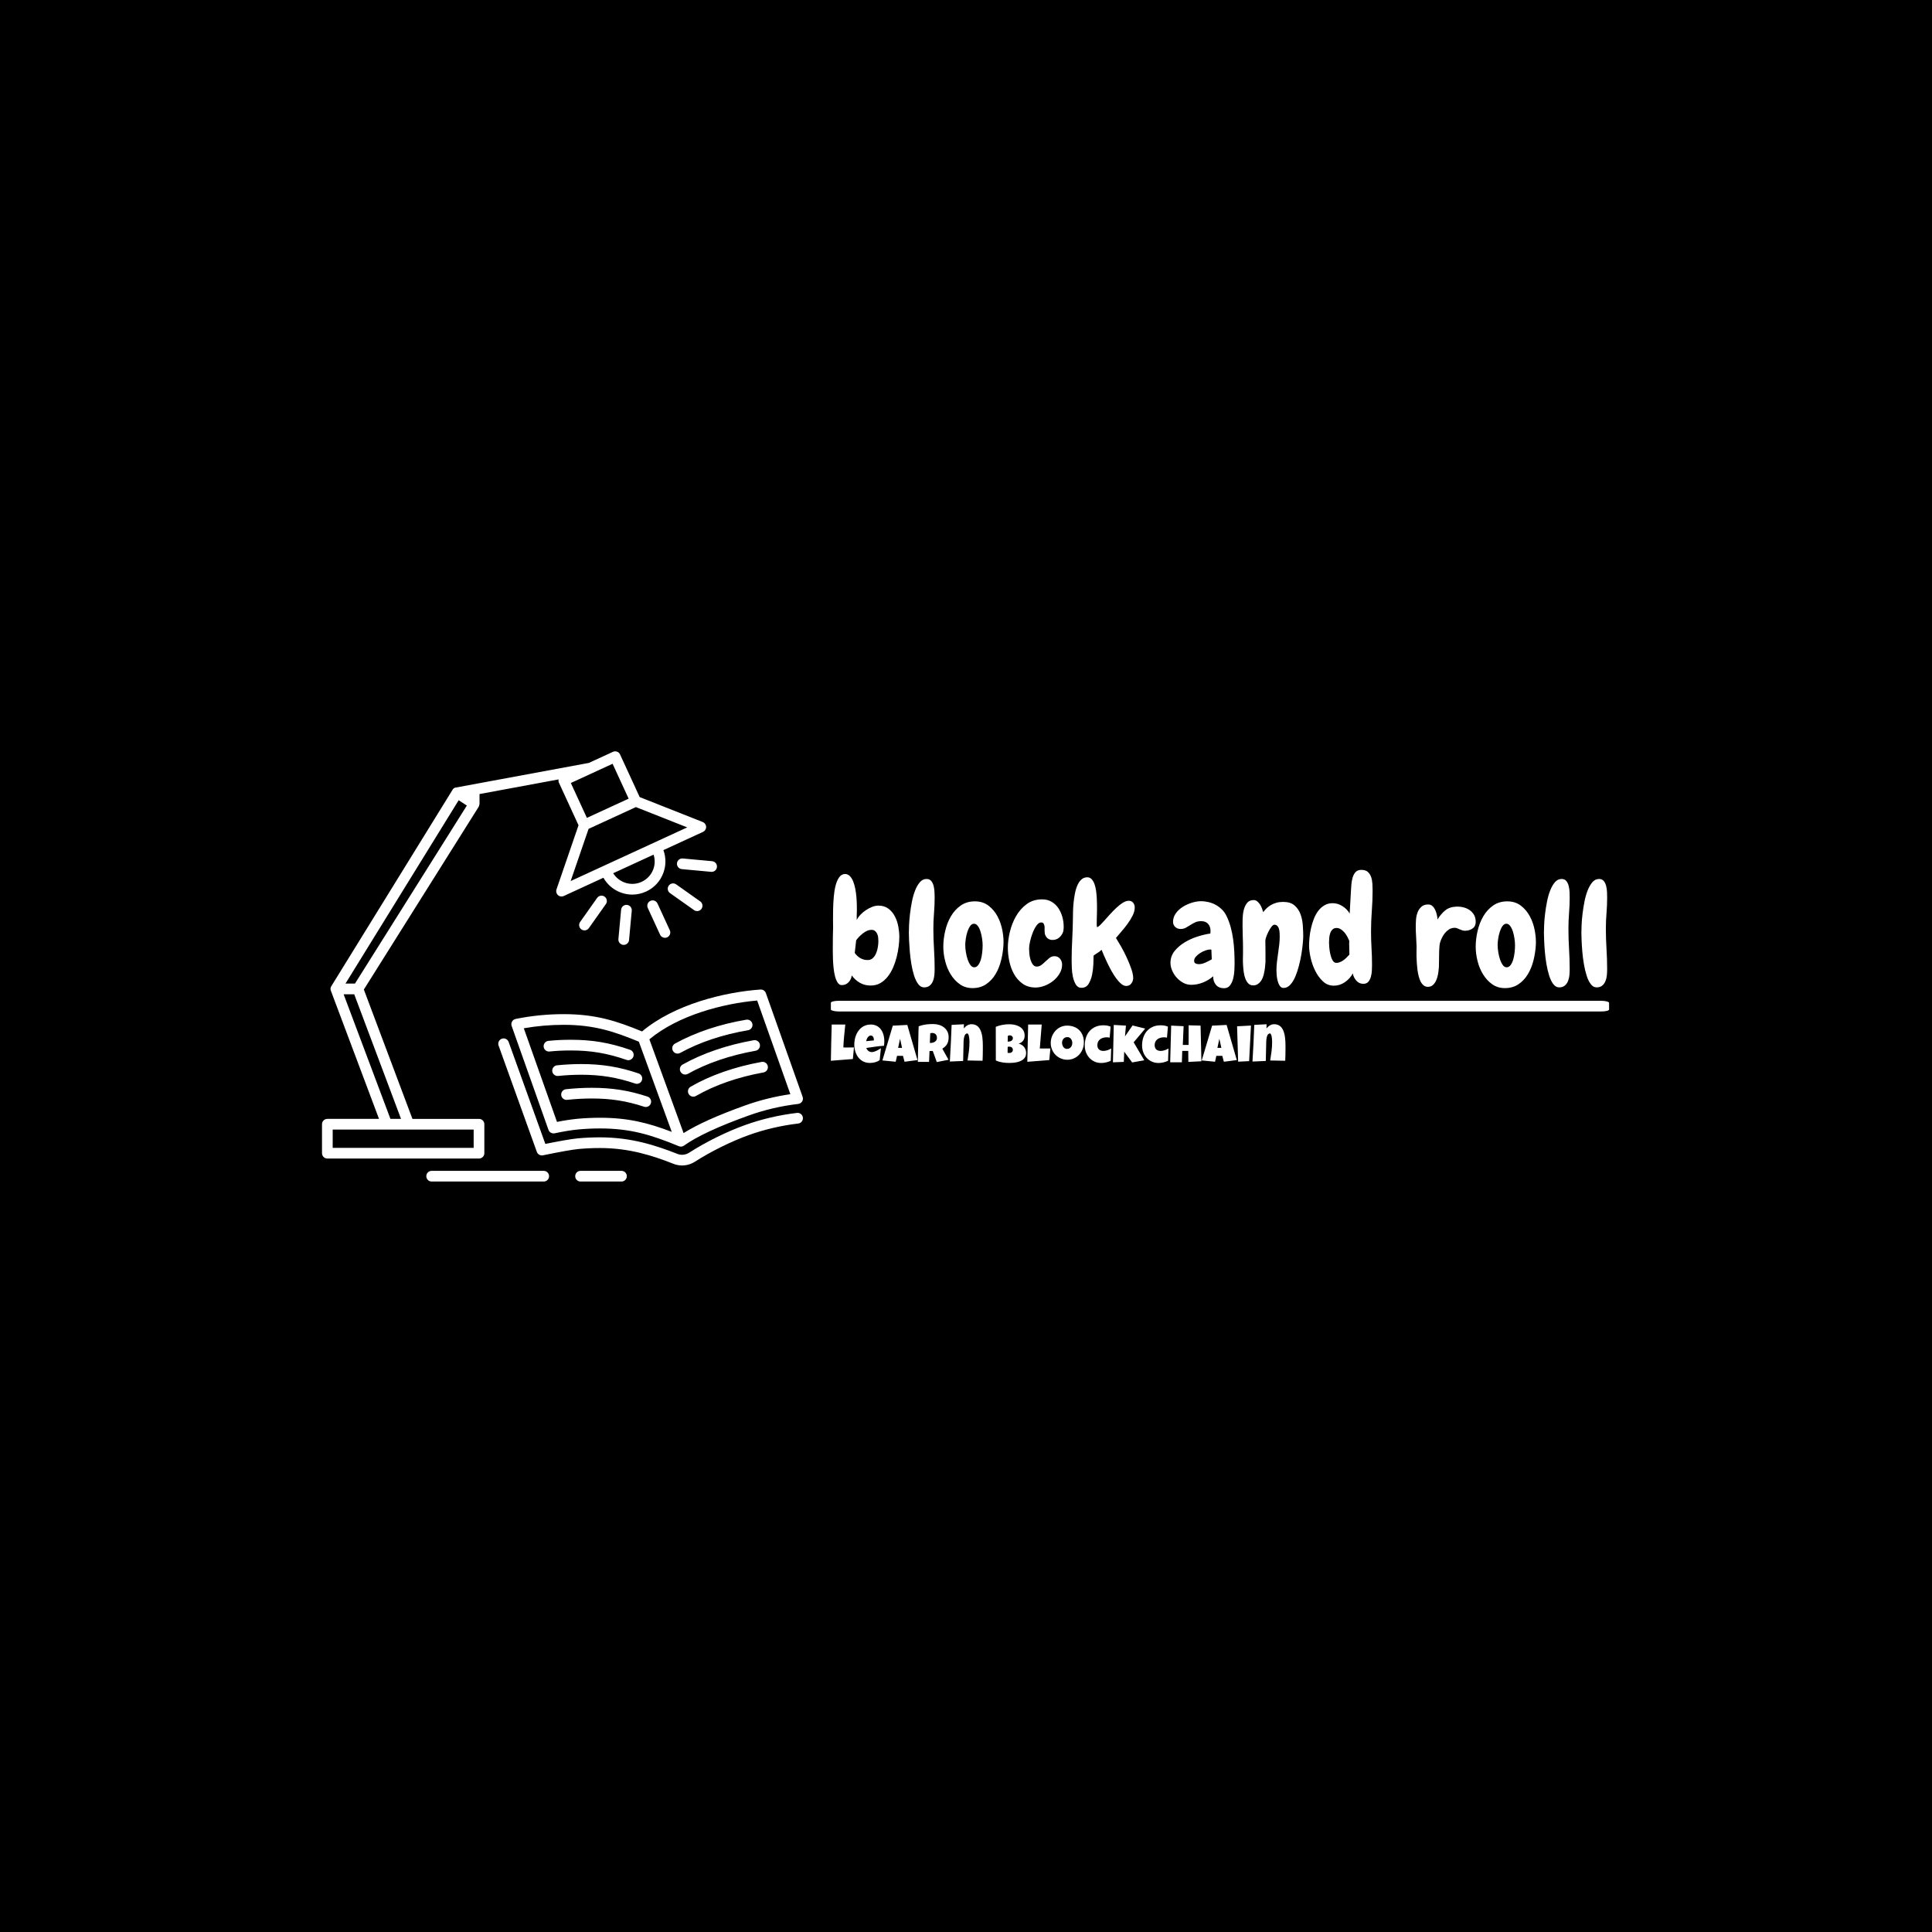 <svg xmlns="http://www.w3.org/2000/svg" version="1.1" xmlns:xlink="http://www.w3.org/1999/xlink" xmlns:svgjs="http://svgjs.dev/svgjs" width="1500" height="1500" viewBox="0 0 1500 1500"><rect width="1500" height="1500" fill="#000000"></rect><g transform="matrix(0.667,0,0,0.667,249.394,583.587)"><svg viewBox="0 0 396 132" data-background-color="#051726" preserveAspectRatio="xMidYMid meet" height="500" width="1500" xmlns="http://www.w3.org/2000/svg" xmlns:xlink="http://www.w3.org/1999/xlink"><g id="tight-bounds" transform="matrix(1,0,0,1,0.24,-0.101)"><svg viewBox="0 0 395.52 132.201" height="132.201" width="395.52"><g><svg viewBox="0 0 657.422 219.741" height="132.201" width="395.52"><g transform="matrix(1,0,0,1,259.925,60.55)"><svg viewBox="0 0 397.498 98.642" height="98.642" width="397.498"><g id="textblocktransform"><svg viewBox="0 0 397.498 98.642" height="98.642" width="397.498" id="textblock"><g><rect width="397.498" height="5.452" x="0" y="66.874" fill="#ffffff" opacity="1" stroke-width="0" stroke="transparent" fill-opacity="1" class="rect-qz-0" data-fill-palette-color="primary" rx="1%" id="qz-0" data-palette-color="#ffffff"></rect></g><g transform="matrix(1,0,0,1,0.989,0)"><svg viewBox="0 0 395.52 60.452" height="60.452" width="395.52"><g transform="matrix(1,0,0,1,0,0)"><svg width="395.52" viewBox="1.76 -39.11 265.44 40.57" height="60.452" data-palette-color="#ffffff"><path d="M24.56-16.11L24.56-16.11Q24.56-14.7 24.34-12.92 24.12-11.13 23.66-9.28 23.19-7.42 22.44-5.66 21.68-3.91 20.58-2.51 19.48-1.12 18.04-0.29 16.6 0.54 14.7 0.54L14.7 0.54Q12.7 0.54 11.06-0.39 9.42-1.32 8.25-2.93L8.25-2.93Q8.11-1.61 7.18-0.61 6.25 0.39 4.83 0.39L4.83 0.39Q4 0.39 3.44-0.44 2.88-1.27 2.54-2.56 2.2-3.86 2.03-5.42 1.86-6.98 1.81-8.45 1.76-9.91 1.76-11.08 1.76-12.26 1.76-12.74L1.76-12.74Q1.76-14.4 1.78-16.06 1.81-17.72 1.86-19.43L1.86-19.43Q1.86-20.26 1.83-21.92 1.81-23.58 1.86-25.61 1.9-27.64 2.08-29.76 2.25-31.88 2.69-33.64 3.13-35.4 3.91-36.52 4.69-37.65 5.91-37.7L5.91-37.7Q6.88-37.7 7.57-37.01 8.25-36.33 8.72-35.21 9.18-34.08 9.45-32.69 9.72-31.3 9.84-29.91 9.96-28.52 9.99-27.27 10.01-26.03 10.01-25.24L10.01-25.24Q10.01-25.1 9.99-24.58 9.96-24.07 9.96-23.49 9.96-22.9 9.96-22.44 9.96-21.97 9.96-21.92L9.96-21.92Q10.4-22.85 11.23-23.73 12.06-24.61 13.09-25.29 14.11-25.98 15.23-26.42 16.36-26.86 17.38-26.86L17.38-26.86Q19.43-26.86 20.83-25.81 22.22-24.76 23.05-23.14 23.88-21.53 24.22-19.65 24.56-17.77 24.56-16.11ZM17.38-14.65L17.38-14.65Q17.38-15.23 17.31-15.92 17.24-16.6 16.97-17.19 16.7-17.77 16.24-18.16 15.77-18.55 15.04-18.55L15.04-18.55Q14.26-18.55 13.5-18.21 12.74-17.87 12.06-17.33 11.38-16.8 10.79-16.19 10.21-15.58 9.77-14.99L9.77-14.99 9.28-10.64Q10.06-9.52 11.18-8.86 12.3-8.2 13.72-8.2L13.72-8.2Q14.79-8.2 15.5-8.89 16.21-9.57 16.63-10.57 17.04-11.57 17.21-12.7 17.38-13.82 17.38-14.65ZM36.67-29.59L36.67-29.59Q36.67-26.95 36.45-24.29 36.23-21.63 36.23-18.95L36.23-18.95Q36.23-15.48 36.45-12.01 36.67-8.54 36.67-5.03L36.67-5.03Q36.67-4.15 36.57-3.05 36.47-1.95 36.11-1.03 35.74-0.1 35.01 0.54 34.27 1.17 33.05 1.17L33.05 1.17Q31.88 1.17 31.03 0.02 30.17-1.12 29.61-2.91 29.05-4.69 28.68-6.88 28.32-9.08 28.15-11.16 27.98-13.23 27.9-14.97 27.83-16.7 27.83-17.53L27.83-17.53Q27.83-18.46 27.9-20.21 27.98-21.97 28.22-24.02 28.46-26.07 28.88-28.2 29.29-30.32 29.98-32.06 30.66-33.79 31.61-34.89 32.57-35.99 33.88-35.99L33.88-35.99Q34.96-35.99 35.52-35.28 36.08-34.57 36.33-33.57 36.57-32.57 36.62-31.47 36.67-30.37 36.67-29.59ZM49.65 1.42L49.65 1.42Q47.16 1.42 45.31 0.1 43.45-1.22 42.18-3.27 40.91-5.32 40.28-7.84 39.64-10.35 39.64-12.79L39.64-12.79Q39.64-15.38 40.28-18.14 40.91-20.9 42.23-23.17 43.55-25.44 45.6-26.88 47.65-28.32 50.48-28.32L50.48-28.32Q53.22-28.32 55.15-26.83 57.08-25.34 58.25-23.12 59.42-20.9 59.91-18.26 60.4-15.63 60.25-13.28L60.25-13.28Q60.1-10.69 59.44-8.06 58.78-5.42 57.51-3.32 56.25-1.22 54.29 0.1 52.34 1.42 49.65 1.42ZM50.14-20.65L50.14-20.65Q49.41-20.65 48.85-19.87 48.29-19.09 47.92-17.97 47.55-16.85 47.36-15.6 47.16-14.36 47.16-13.43L47.16-13.43Q47.16-12.26 47.38-10.89 47.6-9.52 47.99-8.37 48.38-7.23 48.95-6.47 49.51-5.71 50.24-5.71L50.24-5.71Q51.02-5.71 51.58-6.45 52.14-7.18 52.49-8.3 52.83-9.42 52.97-10.77 53.12-12.11 53.12-13.28L53.12-13.28Q53.12-14.36 52.92-15.65 52.73-16.94 52.36-18.07 52-19.19 51.44-19.92 50.87-20.65 50.14-20.65ZM80.85-18.75L80.85-18.75Q80.85-18.51 80.8-18.24 80.75-17.97 80.66-17.72L80.66-17.72Q80.22-16.6 79.29-15.84 78.36-15.09 77.09-15.09L77.09-15.09Q75.19-15.09 74.5-16.99L74.5-16.99Q74.41-17.24 74.41-17.55 74.41-17.87 74.36-18.21L74.36-18.21 74.36-19.63Q74.26-20.31 74.02-20.7 73.77-21.09 73.19-21.09L73.19-21.09Q72.36-21.09 71.6-20.04 70.84-18.99 70.28-17.55 69.72-16.11 69.38-14.6 69.04-13.09 69.04-12.16L69.04-12.16Q69.04-11.43 69.13-10.38 69.23-9.33 69.52-8.35 69.82-7.37 70.33-6.67 70.84-5.96 71.67-5.96L71.67-5.96Q72.5-5.96 73.21-6.47 73.92-6.98 74.6-7.67L74.6-7.67Q75.24-8.25 75.99-8.89 76.75-9.52 77.73-9.52L77.73-9.52Q78.95-9.52 79.66-8.64 80.36-7.76 80.36-6.64L80.36-6.64Q80.36-4.98 79.48-3.54 78.61-2.1 77.29-1.05 75.97 0 74.36 0.61 72.75 1.22 71.28 1.22L71.28 1.22Q68.64 1.22 66.81-0.1 64.98-1.42 63.86-3.44 62.74-5.47 62.25-7.86 61.76-10.25 61.76-12.4L61.76-12.4Q61.76-14.89 62.44-17.8 63.13-20.7 64.54-23.19 65.96-25.68 68.18-27.34 70.4-29 73.48-29L73.48-29Q75.38-29 76.77-28.17 78.17-27.34 79.07-26 79.97-24.66 80.44-23 80.9-21.34 80.9-19.73L80.9-19.73Q80.9-19.48 80.9-19.24 80.9-18.99 80.85-18.75ZM105.26-26.27L105.26-26.27Q105.26-24.9 104.56-23.49 103.85-22.07 102.85-20.68 101.85-19.29 100.75-18.04 99.65-16.8 98.82-15.77L98.82-15.77Q99.5-14.7 100.53-12.92 101.55-11.13 102.48-9.13 103.41-7.13 104.07-5.22 104.73-3.32 104.73-2.05L104.73-2.05Q104.73-1.03 104.09-0.17 103.46 0.68 102.33 0.68L102.33 0.68Q101.5 0.68 100.65-0.02 99.79-0.73 98.94-1.88 98.09-3.03 97.3-4.44 96.52-5.86 95.86-7.23 95.2-8.59 94.69-9.79 94.18-10.99 93.89-11.72L93.89-11.72Q93.25-11.08 92.54-10.67 91.84-10.25 91.15-9.72L91.15-9.72Q91.15-8.69 91.08-6.84 91.01-4.98 90.64-3.17 90.27-1.37 89.44-0.02 88.61 1.32 87 1.32L87 1.32Q85.73 1.32 85.05 0.17 84.37-0.98 84.05-2.51 83.73-4.05 83.68-5.64 83.63-7.23 83.63-8.06L83.63-8.06Q83.63-11.67 83.83-15.28 84.02-18.9 84.07-22.51L84.07-22.51Q84.07-23.34 84.1-24.68 84.12-26.03 84.27-27.59 84.41-29.15 84.71-30.76 85-32.37 85.54-33.67 86.07-34.96 86.93-35.77 87.78-36.57 89-36.57L89-36.57Q89.88-36.57 90.49-35.91 91.1-35.25 91.47-34.23 91.84-33.2 92.01-31.93 92.18-30.66 92.25-29.42 92.32-28.17 92.32-27.1 92.32-26.03 92.32-25.39L92.32-25.39Q92.32-24.95 92.3-24.1 92.28-23.24 92.25-22.31 92.23-21.39 92.23-20.61 92.23-19.82 92.32-19.48L92.32-19.48Q92.67-19.48 93.35-20.14 94.03-20.8 94.94-21.83 95.84-22.85 96.89-24 97.94-25.15 99.04-26.17 100.14-27.2 101.21-27.86 102.28-28.52 103.21-28.52L103.21-28.52Q104.19-28.52 104.73-27.83 105.26-27.15 105.26-26.27ZM139.49-6.88L139.49-6.88Q139.49-6.01 139.41-4.59 139.34-3.17 139-1.83 138.66-0.49 137.92 0.49 137.19 1.46 135.87 1.46L135.87 1.46Q134.07 1.46 133.09 0.29 132.11-0.88 132.16-2.64L132.16-2.64Q130.6-1.27 128.62-0.49 126.65 0.29 124.59 0.29L124.59 0.29Q123.18 0.29 121.91-0.39 120.64-1.07 119.66-2.15 118.69-3.22 118.1-4.57 117.51-5.91 117.51-7.23L117.51-7.23Q117.51-9.57 118.95-11.33 120.4-13.09 122.49-14.33 124.59-15.58 126.96-16.31 129.33-17.04 131.19-17.29L131.19-17.29Q131.19-17.53 131.21-17.72 131.24-17.92 131.24-18.16L131.24-18.16Q131.24-19.68 130.4-20.61 129.57-21.53 128.06-21.53L128.06-21.53Q126.84-21.53 125.96-21.12 125.08-20.7 124.3-20.19 123.52-19.68 122.74-19.26 121.96-18.85 120.98-18.85L120.98-18.85Q119.91-18.85 119.15-19.53 118.39-20.21 118.39-21.29L118.39-21.29Q118.39-22.9 119.35-24.22 120.3-25.54 121.74-26.44 123.18-27.34 124.86-27.86 126.55-28.37 127.96-28.37L127.96-28.37Q129.28-28.37 130.6-28.05 131.92-27.73 133.09-27.08 134.26-26.42 135.21-25.46 136.17-24.51 136.75-23.24L136.75-23.24Q137.63-21.44 138.17-19.41 138.71-17.38 139-15.26 139.29-13.13 139.39-11.01 139.49-8.89 139.49-6.88ZM131.67-8.45L131.67-8.45 131.53-11.77Q131.43-11.77 131.33-11.79 131.24-11.82 131.14-11.82L131.14-11.82Q130.5-11.82 129.55-11.5 128.6-11.18 127.72-10.62 126.84-10.06 126.23-9.38 125.62-8.69 125.62-7.96L125.62-7.96Q125.62-7.28 126.11-7.03 126.6-6.79 127.23-6.79L127.23-6.79Q128.31-6.79 129.53-7.35 130.75-7.91 131.67-8.45ZM156.28 1.37L156.28 1.37Q155.45 1.37 154.96 0.61 154.47-0.15 154.23-1.12 153.99-2.1 153.91-3.1 153.84-4.1 153.84-4.64L153.84-4.64Q153.84-6.1 154.01-7.57 154.18-9.03 154.4-10.5 154.62-11.96 154.79-13.43 154.96-14.89 154.96-16.36L154.96-16.36Q154.96-16.94 154.91-17.63 154.87-18.31 154.69-18.92 154.52-19.53 154.13-19.92 153.74-20.31 153.11-20.31L153.11-20.31Q152.67-20.31 152.13-19.6 151.59-18.9 151.13-17.99 150.67-17.09 150.35-16.19 150.03-15.28 150.03-14.84L150.03-14.84Q150.03-13.77 150.06-12.67 150.08-11.57 150.08-10.45L150.08-10.45 150.08-7.62Q150.03-6.74 149.93-5.81 149.84-4.88 149.64-4L149.64-4Q149.49-3.13 149.2-2.32 148.91-1.51 148.44-0.9 147.98-0.29 147.35 0.1 146.71 0.49 145.83 0.49L145.83 0.49Q144.86 0.49 144.22-0.15 143.59-0.78 143.2-1.78 142.8-2.78 142.63-4.03 142.46-5.27 142.39-6.47 142.32-7.67 142.34-8.67 142.37-9.67 142.37-10.25L142.37-10.25 142.37-12.55Q142.37-14.4 142.29-16.21 142.22-18.02 142.22-19.82L142.22-19.82Q142.22-20.8 142.24-22.31 142.27-23.83 142.61-25.27 142.95-26.71 143.73-27.73 144.51-28.76 146.03-28.76L146.03-28.76Q146.71-28.76 147.25-28.32 147.79-27.88 148.2-27.25 148.62-26.61 148.88-25.88 149.15-25.15 149.3-24.61L149.3-24.61Q149.79-25.29 150.45-25.93 151.11-26.56 151.94-27.05 152.77-27.54 153.79-27.83 154.82-28.13 156.13-28.13L156.13-28.13Q158.63-28.13 160.02-26.93 161.41-25.73 162.07-23.95 162.73-22.17 162.87-20.12 163.02-18.07 163.02-16.41L163.02-16.41Q163.02-15.58 162.87-13.94 162.73-12.3 162.41-10.33 162.09-8.35 161.55-6.27 161.02-4.2 160.29-2.49 159.55-0.78 158.55 0.29 157.55 1.37 156.28 1.37ZM186.8-32.13L186.8-32.13Q186.8-28.56 186.53-25.05 186.26-21.53 186.26-17.97L186.26-17.97Q186.26-15.09 186.43-12.26 186.6-9.42 186.6-6.54L186.6-6.54Q186.6-5.76 186.55-4.66 186.5-3.56 186.23-2.54 185.97-1.51 185.36-0.78 184.75-0.05 183.62-0.05L183.62-0.05Q182.16-0.05 181.21-1.15 180.25-2.25 180.01-3.61L180.01-3.61Q179.08-1.86 177.32-0.63 175.57 0.59 173.52 0.59L173.52 0.59Q171.32 0.59 169.73-0.93 168.14-2.44 167.09-4.59 166.04-6.74 165.53-9.08 165.02-11.43 165.02-13.13L165.02-13.13Q165.02-14.36 165.17-15.92 165.31-17.48 165.68-19.09 166.04-20.7 166.63-22.24 167.22-23.78 168.12-25 169.02-26.22 170.27-26.95 171.51-27.69 173.12-27.69L173.12-27.69Q174.88-27.69 176.49-26.66 178.11-25.63 178.94-24.12L178.94-24.12 179.37-31.88Q179.42-32.81 179.52-34.06 179.62-35.3 179.94-36.43 180.25-37.55 180.94-38.33 181.62-39.11 182.94-39.11L182.94-39.11Q184.36-39.11 185.14-38.43 185.92-37.74 186.28-36.69 186.65-35.64 186.72-34.42 186.8-33.2 186.8-32.13ZM178.84-10.06L178.84-10.45Q178.84-11.57 178.79-12.65 178.74-13.72 178.79-14.84L178.79-14.84Q178.5-15.48 178.11-16.24 177.71-16.99 177.15-17.65 176.59-18.31 175.91-18.75 175.22-19.19 174.44-19.19L174.44-19.19Q173.56-19.19 173.03-18.65 172.49-18.12 172.25-17.36 172-16.6 171.93-15.72 171.86-14.84 171.86-14.21L171.86-14.21Q171.86-13.62 171.95-12.48 172.05-11.33 172.32-10.16 172.59-8.98 173.08-8.11 173.56-7.23 174.39-7.23L174.39-7.23Q175.03-7.23 175.66-7.5 176.3-7.76 176.86-8.18 177.42-8.59 177.93-9.11 178.45-9.62 178.84-10.06L178.84-10.06ZM218.73-18.26L218.73-18.26Q218.04-18.21 217.55-18.38 217.06-18.55 216.58-18.75L216.58-18.75Q216.14-18.95 215.7-19.12 215.26-19.29 214.72-19.24L214.72-19.24Q213.74-19.19 212.99-18.7 212.23-18.21 211.62-17.48 211.01-16.75 210.57-15.84 210.13-14.94 209.89-14.06L209.89-14.06Q209.74-13.48 209.67-12.28 209.59-11.08 209.59-9.72L209.59-9.72Q209.55-8.3 209.55-7.03 209.55-5.76 209.45-5.03L209.45-5.03Q209.4-4.25 209.2-3.2 209.01-2.15 208.59-1.22 208.18-0.29 207.49 0.34 206.81 0.98 205.74 0.98L205.74 0.98Q204.91 0.98 204.3 0.49 203.69 0 203.27-0.81 202.86-1.61 202.59-2.69 202.32-3.76 202.17-4.88L202.17-4.88Q202.03-6.05 201.95-7.23 201.88-8.4 201.85-9.45 201.83-10.5 201.85-11.38 201.88-12.26 201.88-12.79L201.88-12.79Q201.83-14.5 201.71-16.24 201.59-17.97 201.59-19.68L201.59-19.68Q201.59-20.75 201.68-22.07 201.78-23.39 202.22-24.54 202.66-25.68 203.52-26.46 204.37-27.25 205.88-27.25L205.88-27.25Q206.71-27.25 207.3-26.71 207.89-26.17 208.25-25.39 208.62-24.61 208.81-23.73 209.01-22.85 209.06-22.12L209.06-22.12Q210.23-24.02 211.69-25.22 213.16-26.42 215.5-26.51L215.5-26.51Q216.67-26.56 217.82-26.29 218.97-26.03 219.92-25.42 220.87-24.8 221.48-23.83 222.09-22.85 222.14-21.53L222.14-21.53Q222.24-19.97 221.22-19.14 220.19-18.31 218.73-18.26ZM232.15 1.42L232.15 1.42Q229.66 1.42 227.8 0.1 225.95-1.22 224.68-3.27 223.41-5.32 222.78-7.84 222.14-10.35 222.14-12.79L222.14-12.79Q222.14-15.38 222.78-18.14 223.41-20.9 224.73-23.17 226.05-25.44 228.1-26.88 230.15-28.32 232.98-28.32L232.98-28.32Q235.71-28.32 237.64-26.83 239.57-25.34 240.74-23.12 241.92-20.9 242.4-18.26 242.89-15.63 242.75-13.28L242.75-13.28Q242.6-10.69 241.94-8.06 241.28-5.42 240.01-3.32 238.74-1.22 236.79 0.1 234.84 1.42 232.15 1.42ZM232.64-20.65L232.64-20.65Q231.91-20.65 231.34-19.87 230.78-19.09 230.42-17.97 230.05-16.85 229.86-15.6 229.66-14.36 229.66-13.43L229.66-13.43Q229.66-12.26 229.88-10.89 230.1-9.52 230.49-8.37 230.88-7.23 231.44-6.47 232-5.71 232.74-5.71L232.74-5.71Q233.52-5.71 234.08-6.45 234.64-7.18 234.98-8.3 235.32-9.42 235.47-10.77 235.62-12.11 235.62-13.28L235.62-13.28Q235.62-14.36 235.42-15.65 235.23-16.94 234.86-18.07 234.49-19.19 233.93-19.92 233.37-20.65 232.64-20.65ZM254.36-29.59L254.36-29.59Q254.36-26.95 254.14-24.29 253.93-21.63 253.93-18.95L253.93-18.95Q253.93-15.48 254.14-12.01 254.36-8.54 254.36-5.03L254.36-5.03Q254.36-4.15 254.27-3.05 254.17-1.95 253.8-1.03 253.44-0.1 252.7 0.54 251.97 1.17 250.75 1.17L250.75 1.17Q249.58 1.17 248.72 0.02 247.87-1.12 247.31-2.91 246.75-4.69 246.38-6.88 246.01-9.08 245.84-11.16 245.67-13.23 245.6-14.97 245.53-16.7 245.53-17.53L245.53-17.53Q245.53-18.46 245.6-20.21 245.67-21.97 245.92-24.02 246.16-26.07 246.58-28.2 246.99-30.32 247.68-32.06 248.36-33.79 249.31-34.89 250.26-35.99 251.58-35.99L251.58-35.99Q252.66-35.99 253.22-35.28 253.78-34.57 254.02-33.57 254.27-32.57 254.32-31.47 254.36-30.37 254.36-29.59ZM267.2-29.59L267.2-29.59Q267.2-26.95 266.98-24.29 266.76-21.63 266.76-18.95L266.76-18.95Q266.76-15.48 266.98-12.01 267.2-8.54 267.2-5.03L267.2-5.03Q267.2-4.15 267.11-3.05 267.01-1.95 266.64-1.03 266.28-0.1 265.54 0.54 264.81 1.17 263.59 1.17L263.59 1.17Q262.42 1.17 261.56 0.02 260.71-1.12 260.15-2.91 259.59-4.69 259.22-6.88 258.85-9.08 258.68-11.16 258.51-13.23 258.44-14.97 258.37-16.7 258.37-17.53L258.37-17.53Q258.37-18.46 258.44-20.21 258.51-21.97 258.76-24.02 259-26.07 259.42-28.2 259.83-30.32 260.51-32.06 261.2-33.79 262.15-34.89 263.1-35.99 264.42-35.99L264.42-35.99Q265.49-35.99 266.06-35.28 266.62-34.57 266.86-33.57 267.11-32.57 267.16-31.47 267.2-30.37 267.2-29.59Z" opacity="1" transform="matrix(1,0,0,1,0,0)" fill="#ffffff" class="wordmark-text-0" data-fill-palette-color="primary" id="text-0"></path></svg></g></svg></g><g transform="matrix(1,0,0,1,0,78.748)"><svg viewBox="0 0 232.21 19.894" height="19.894" width="232.21"><g transform="matrix(1,0,0,1,0,0)"><svg width="232.21" viewBox="1.12 -35.79 425.14 36.42" height="19.894" data-palette-color="#81ffd9"><path d="M22.71-13.92L22.71-13.92 21.68-3.08 1.12-1.46Q1.27-9.99 1.45-18.41 1.64-26.83 1.9-35.35L1.9-35.35 14.6-35.35Q14.04-30 13.53-24.67 13.01-19.34 12.79-13.92L12.79-13.92Q13.94-13.87 15.06-13.87 16.19-13.87 17.33-13.87L17.33-13.87Q18.7-13.87 20.02-13.89 21.34-13.92 22.71-13.92ZM51.1-19.73L51.1-19.73Q51.1-17.6 50.8-15.48L50.8-15.48Q46.63-15.21 42.5-14.61 38.38-14.01 34.25-13.43L34.25-13.43Q34.89-11.67 36.24-10.62 37.6-9.57 39.48-9.57L39.48-9.57Q40.45-9.57 41.61-9.94 42.77-10.3 43.92-10.85 45.07-11.4 46.12-12.04 47.17-12.67 47.92-13.18L47.92-13.18 46.75-2.1Q45.8-1.37 44.69-0.85 43.58-0.34 42.38-0.02 41.18 0.29 39.96 0.44 38.74 0.59 37.57 0.59L37.57 0.59Q35.15 0.59 33.15-0.07 31.15-0.73 29.53-1.92 27.9-3.1 26.68-4.71 25.46-6.32 24.66-8.23 23.85-10.13 23.43-12.26 23.02-14.38 23.02-16.55L23.02-16.55Q23.02-18.82 23.43-21.09 23.85-23.36 24.69-25.46 25.53-27.56 26.82-29.36 28.1-31.15 29.81-32.5 31.52-33.84 33.68-34.59 35.84-35.35 38.45-35.35L38.45-35.35Q40.62-35.35 42.42-34.75 44.21-34.16 45.62-33.09 47.02-32.03 48.06-30.57 49.09-29.1 49.77-27.36 50.44-25.61 50.77-23.67 51.1-21.73 51.1-19.73ZM41.33-20.46L41.33-21Q41.33-21.68 41.18-22.4 41.04-23.12 40.71-23.71 40.38-24.29 39.84-24.67 39.3-25.05 38.5-25.05L38.5-25.05Q37.52-25.05 36.78-24.52 36.03-24 35.5-23.21 34.96-22.41 34.62-21.48 34.27-20.56 34.1-19.78L34.1-19.78 41.33-20.46ZM72.6-34.96L82.12-2.1 70.01-0.54 68.55-6.05 62.98-6.05 61.76-0.54 49.31-1.76 59.03-34.28 72.6-34.96ZM64.01-13.53L67.67-13.53 65.82-22.02 64.01-13.53ZM111.25-23.54L111.25-23.54Q111.25-21.63 110.92-20.08 110.59-18.53 109.88-17.24 109.17-15.94 108.05-14.84 106.93-13.75 105.34-12.74L105.34-12.74 111.15-2.39 100.16-0.24 96.4-10.64 93.38-10.55 92.94-0.39 82.44-0.39Q82.56-5.96 82.67-11.47 82.78-16.99 82.93-22.56L82.93-22.56Q82.98-25.37 83.02-28.13 83.07-30.88 83.22-33.69L83.22-33.69Q84.93-34.33 86.59-34.74 88.25-35.16 89.92-35.39 91.59-35.62 93.32-35.71 95.04-35.79 96.84-35.79L96.84-35.79Q99.63-35.79 102.23-35.02 104.83-34.25 106.83-32.71 108.83-31.18 110.04-28.88 111.25-26.59 111.25-23.54ZM100.31-22.75L100.31-22.75Q100.31-23.78 100.03-24.63 99.75-25.49 99.2-26.11 98.65-26.73 97.83-27.09 97.01-27.44 95.92-27.44L95.92-27.44Q95.43-27.44 94.96-27.38 94.5-27.32 94.06-27.2L94.06-27.2 93.67-18.12 94.26-18.12Q95.31-18.12 96.39-18.38 97.48-18.65 98.34-19.21 99.21-19.78 99.76-20.65 100.31-21.53 100.31-22.75ZM143.23-12.35L143.23-12.35Q143.23-9.59 143.17-6.9 143.11-4.2 142.98-1.46L142.98-1.46 128.92-1.71Q129.65-6.03 130.19-10.34 130.73-14.65 130.73-19.04L130.73-19.04Q130.73-19.36 130.7-20.07 130.68-20.78 130.61-21.67 130.53-22.56 130.4-23.5 130.26-24.44 130.03-25.22 129.8-26 129.47-26.5 129.14-27 128.68-27L128.68-27Q127.85-27 127.27-26.51 126.7-26.03 126.32-25.26 125.94-24.49 125.72-23.54 125.5-22.58 125.39-21.63 125.28-20.68 125.25-19.84 125.21-18.99 125.21-18.46L125.21-18.46Q125.09-14.14 125.01-9.88 124.94-5.62 124.82-1.27L124.82-1.27 112.37-0.73Q112.86-9.35 113.31-17.87 113.76-26.39 114.03-35.01L114.03-35.01 125.55-35.6 125.45-31.69Q126.14-32.52 126.93-33.25 127.72-33.98 128.63-34.51 129.53-35.03 130.54-35.34 131.56-35.64 132.68-35.64L132.68-35.64Q134.76-35.64 136.32-34.96 137.88-34.28 139-33.11 140.13-31.93 140.88-30.33 141.64-28.74 142.1-26.93 142.57-25.12 142.81-23.16 143.06-21.19 143.14-19.29 143.23-17.38 143.23-15.6 143.23-13.82 143.23-12.35ZM183.7-8.69L183.7-8.69Q183.7-6.67 182.96-5.2 182.21-3.74 180.97-2.71 179.72-1.68 178.1-1.04 176.47-0.39 174.72-0.02 172.96 0.34 171.19 0.46 169.42 0.59 167.88 0.59L167.88 0.59Q166.37 0.59 164.74 0.48 163.12 0.37 161.51 0.1 159.9-0.17 158.33-0.62 156.77-1.07 155.38-1.76L155.38-1.76 155.33-33.2Q156.7-33.76 158.24-34.22 159.78-34.67 161.37-34.97 162.97-35.28 164.56-35.44 166.15-35.6 167.64-35.6L167.64-35.6Q169.37-35.6 171.14-35.38 172.91-35.16 174.55-34.64 176.18-34.13 177.6-33.31 179.01-32.5 180.08-31.3 181.14-30.1 181.74-28.52 182.33-26.93 182.33-24.85L182.33-24.85Q182.33-23.49 181.94-22.29 181.55-21.09 180.82-20.14 180.09-19.19 179.04-18.52 177.99-17.85 176.67-17.53L176.67-17.53Q178.26-17.11 179.56-16.31 180.87-15.5 181.78-14.36 182.7-13.21 183.2-11.77 183.7-10.33 183.7-8.69ZM171.3-22.61L171.3-22.61Q171.3-23.32 171.01-23.82 170.71-24.32 170.29-24.63 169.86-24.95 169.36-25.1 168.86-25.24 168.47-25.24L168.47-25.24Q167.98-25.24 167.51-25.1 167.05-24.95 166.61-24.76L166.61-24.76 166.46-19.34Q167.03-19.34 167.86-19.43 168.69-19.53 169.46-19.86 170.22-20.19 170.76-20.84 171.3-21.48 171.3-22.61ZM167.83-14.65L167.83-14.65Q167.12-14.65 166.46-14.5L166.46-14.5 166.37-8.94Q166.73-8.86 167.09-8.8 167.44-8.74 167.78-8.74L167.78-8.74Q168.3-8.74 168.91-8.85 169.52-8.96 170.05-9.29 170.59-9.62 170.94-10.18 171.3-10.74 171.3-11.67L171.3-11.67Q171.3-12.6 170.94-13.18 170.59-13.77 170.08-14.1 169.57-14.43 168.95-14.54 168.34-14.65 167.83-14.65ZM196.49-12.94L206.4-12.94 205.38-2.1 184.82-0.49 185.6-35.35 198.3-35.35 196.49-12.94ZM237.72-18.7L237.72-18.7Q237.72-16.48 237.21-14.42 236.7-12.35 235.73-10.55 234.77-8.74 233.39-7.24 232.01-5.74 230.29-4.66 228.57-3.59 226.54-2.99 224.52-2.39 222.25-2.39L222.25-2.39Q220.05-2.39 218.06-2.95 216.07-3.52 214.34-4.53 212.6-5.54 211.2-6.97 209.79-8.4 208.81-10.14 207.82-11.89 207.27-13.89 206.72-15.89 206.72-18.07L206.72-18.07Q206.72-20.19 207.23-22.23 207.74-24.27 208.71-26.07 209.67-27.88 211.04-29.39 212.41-30.91 214.1-32.01 215.8-33.11 217.78-33.72 219.76-34.33 221.95-34.33L221.95-34.33Q225.49-34.33 228.41-33.23 231.33-32.13 233.39-30.09 235.45-28.05 236.59-25.16 237.72-22.27 237.72-18.7ZM226.88-18.07L226.88-18.07Q226.88-19.12 226.58-20.1 226.27-21.09 225.69-21.86 225.1-22.63 224.24-23.11 223.37-23.58 222.25-23.58L222.25-23.58Q221.1-23.58 220.19-23.17 219.29-22.75 218.64-22.03 218-21.31 217.66-20.35 217.31-19.38 217.31-18.31L217.31-18.31Q217.31-17.29 217.61-16.26 217.9-15.23 218.49-14.4 219.07-13.57 219.94-13.06 220.81-12.55 221.95-12.55L221.95-12.55Q223.1-12.55 224.02-13 224.93-13.45 225.57-14.22 226.2-14.99 226.54-15.99 226.88-16.99 226.88-18.07ZM262.72-33.35L262.72-33.35 261.84-23.05Q261.13-23.24 260.45-23.32 259.77-23.39 259.06-23.39L259.06-23.39Q257.33-23.39 255.75-22.95 254.18-22.51 252.97-21.61 251.76-20.7 251.04-19.32 250.32-17.94 250.32-16.06L250.32-16.06Q250.32-14.7 250.72-13.68 251.12-12.67 251.87-12 252.61-11.33 253.68-10.99 254.74-10.64 256.03-10.64L256.03-10.64Q256.94-10.64 257.89-10.83 258.84-11.01 259.79-11.33 260.74-11.65 261.62-12.06 262.5-12.48 263.26-12.94L263.26-12.94 262.87-1.46Q261.92-0.98 260.82-0.6 259.72-0.22 258.56 0.06 257.4 0.34 256.24 0.49 255.08 0.63 254.03 0.63L254.03 0.63Q250.56 0.63 247.72-0.66 244.87-1.95 242.84-4.19 240.8-6.42 239.67-9.38 238.55-12.33 238.55-15.67L238.55-15.67Q238.55-19.68 239.69-23.14 240.82-26.61 243.03-29.16 245.24-31.71 248.5-33.17 251.76-34.62 255.98-34.62L255.98-34.62Q257.67-34.62 259.4-34.35 261.13-34.08 262.72-33.35ZM283.25-34.47L295.07-31.54 284.28-18.7 294.19-1.9 282.86 0.1 275.44-9.96 275.05-0.39 264.89 0 265.67-34.96 277.05-34.33 276.17-24.27 283.25-34.47ZM316.31-33.35L316.31-33.35 315.43-23.05Q314.72-23.24 314.04-23.32 313.35-23.39 312.64-23.39L312.64-23.39Q310.91-23.39 309.34-22.95 307.76-22.51 306.55-21.61 305.34-20.7 304.62-19.32 303.9-17.94 303.9-16.06L303.9-16.06Q303.9-14.7 304.31-13.68 304.71-12.67 305.45-12 306.2-11.33 307.26-10.99 308.32-10.64 309.62-10.64L309.62-10.64Q310.52-10.64 311.47-10.83 312.42-11.01 313.38-11.33 314.33-11.65 315.21-12.06 316.09-12.48 316.84-12.94L316.84-12.94 316.45-1.46Q315.5-0.98 314.4-0.6 313.3-0.22 312.14 0.06 310.98 0.34 309.82 0.49 308.66 0.63 307.61 0.63L307.61 0.63Q304.15 0.63 301.3-0.66 298.46-1.95 296.42-4.19 294.38-6.42 293.26-9.38 292.14-12.33 292.14-15.67L292.14-15.67Q292.14-19.68 293.27-23.14 294.41-26.61 296.62-29.16 298.83-31.71 302.08-33.17 305.34-34.62 309.57-34.62L309.57-34.62Q311.25-34.62 312.99-34.35 314.72-34.08 316.31-33.35ZM346.85-34.33L347.63-0.98 335.42-0.39 335.32-10.69 329.71-10.69 329.36 0 318.43 0 319.35-34.33 330.98-33.79 330.24-16.26 335.66-16.26 335.71-34.62 346.85-34.33ZM371.21-34.96L380.73-2.1 368.62-0.54 367.16-6.05 361.59-6.05 360.37-0.54 347.92-1.76 357.63-34.28 371.21-34.96ZM362.61-13.53L366.28-13.53 364.42-22.02 362.61-13.53ZM381-33.69L393.98-34.38 392.27-1.12 381.97-0.59 381-33.69ZM426.26-12.35L426.26-12.35Q426.26-9.59 426.2-6.9 426.13-4.2 426.01-1.46L426.01-1.46 411.95-1.71Q412.68-6.03 413.22-10.34 413.76-14.65 413.76-19.04L413.76-19.04Q413.76-19.36 413.73-20.07 413.71-20.78 413.63-21.67 413.56-22.56 413.43-23.5 413.29-24.44 413.06-25.22 412.83-26 412.5-26.5 412.17-27 411.71-27L411.71-27Q410.88-27 410.3-26.51 409.73-26.03 409.35-25.26 408.97-24.49 408.75-23.54 408.53-22.58 408.42-21.63 408.31-20.68 408.28-19.84 408.24-18.99 408.24-18.46L408.24-18.46Q408.12-14.14 408.04-9.88 407.97-5.62 407.85-1.27L407.85-1.27 395.4-0.73Q395.89-9.35 396.34-17.87 396.79-26.39 397.06-35.01L397.06-35.01 408.58-35.6 408.48-31.69Q409.17-32.52 409.96-33.25 410.75-33.98 411.66-34.51 412.56-35.03 413.57-35.34 414.59-35.64 415.71-35.64L415.71-35.64Q417.78-35.64 419.35-34.96 420.91-34.28 422.03-33.11 423.16-31.93 423.91-30.33 424.67-28.74 425.13-26.93 425.6-25.12 425.84-23.16 426.09-21.19 426.17-19.29 426.26-17.38 426.26-15.6 426.26-13.82 426.26-12.35Z" opacity="1" transform="matrix(1,0,0,1,0,0)" fill="#ffffff" class="slogan-text-1" data-fill-palette-color="secondary" id="text-1"></path></svg></g></svg></g></svg></g></svg></g><g><svg viewBox="0 0 245.654 219.741" height="219.741" width="245.654"><g><svg xmlns="http://www.w3.org/2000/svg" xmlns:xlink="http://www.w3.org/1999/xlink" version="1.1" x="0" y="0" viewBox="5.493 9.132 90 80.507" enable-background="new 0 0 100 100" xml:space="preserve" height="219.741" width="245.654" class="icon-icon-0" data-fill-palette-color="accent" id="icon-0"><path d="M69.673 44.032c-0.379 0-0.741-0.216-0.909-0.582l-2.305-5.007c-0.231-0.501-0.012-1.095 0.49-1.326 0.504-0.232 1.097-0.011 1.326 0.49l2.305 5.007c0.231 0.501 0.012 1.095-0.49 1.326C69.954 44.003 69.812 44.032 69.673 44.032zM76.51 38.607c0.319-0.451 0.212-1.075-0.239-1.394l-4.5-3.184c-0.45-0.319-1.074-0.211-1.394 0.239-0.319 0.451-0.212 1.075 0.239 1.394l4.5 3.184c0.175 0.124 0.377 0.184 0.576 0.184C76.006 39.03 76.314 38.883 76.51 38.607zM79.402 30.779c0.051-0.55-0.354-1.037-0.904-1.088l-5.488-0.507c-0.558-0.047-1.037 0.354-1.088 0.903-0.051 0.55 0.354 1.037 0.904 1.088l5.488 0.507c0.031 0.003 0.063 0.004 0.093 0.004C78.918 31.687 79.354 31.298 79.402 30.779zM55.431 42.218l3.184-4.5c0.319-0.451 0.212-1.075-0.239-1.394-0.45-0.32-1.074-0.211-1.394 0.239l-3.184 4.5c-0.319 0.451-0.212 1.075 0.239 1.394 0.175 0.124 0.377 0.184 0.576 0.184C54.927 42.641 55.235 42.494 55.431 42.218zM62.953 44.446l0.507-5.489c0.051-0.55-0.354-1.037-0.904-1.087-0.558-0.05-1.037 0.354-1.088 0.904l-0.507 5.489c-0.051 0.55 0.354 1.037 0.904 1.087 0.031 0.003 0.063 0.004 0.093 0.004C62.469 45.354 62.905 44.965 62.953 44.446zM77.378 23.269c0.011 0.4-0.218 0.768-0.582 0.936l-7.413 3.413c0.502 1.378 0.504 2.874-0.01 4.265-0.574 1.555-1.722 2.794-3.231 3.489-0.839 0.386-1.72 0.569-2.588 0.569-2.184 0-4.271-1.168-5.398-3.153l-7.421 3.417c-0.134 0.062-0.276 0.092-0.418 0.092-0.243 0-0.483-0.088-0.671-0.258-0.297-0.269-0.405-0.688-0.274-1.067l4.126-12.005-3.674-7.98c-0.091-0.197-0.094-0.403-0.057-0.601l-14.797 2.74v1.851c0 0.036-0.089 0.424-0.15 0.523-0.003 0.009-21.496 34.207-21.496 34.207l9.093 24.208h12.456c0.553 0 1 0.447 1 1v5.421c0 0.553-0.447 1-1 1H6.493c-0.553 0-1-0.447-1-1v-5.421c0-0.553 0.447-1 1-1h9.668L7.158 53.945c-0.008-0.022-0.085-0.222-0.07-0.428 0.014-0.193 0.12-0.391 0.156-0.449 0.021-0.034 22.659-36.706 22.659-36.706 0.078-0.125 0.096-0.187 0.256-0.31 0.155-0.12 0.409-0.147 0.413-0.148l24.719-4.578c0.028-0.005 0.111-0.022 0.139-0.024l4.512-2.078c0.241-0.11 0.516-0.122 0.765-0.03s0.451 0.279 0.562 0.52l3.674 7.98 11.804 4.671C77.118 22.514 77.366 22.869 77.378 23.269zM33.874 79.914H7.493v3.421h26.381V79.914zM11.522 54.594H9.538l8.76 23.32h1.983L11.522 54.594zM32.6 19.278l-1.532-0.994L9.887 52.594h1.775L32.6 19.278zM52.059 15.057l3.006 6.527 7.812-3.596L59.87 11.46 52.059 15.057zM67.543 28.465l-7.558 3.48c1.105 1.774 3.372 2.507 5.32 1.61 1.023-0.472 1.803-1.312 2.191-2.366C67.825 30.302 67.826 29.354 67.543 28.465zM73.836 23.366l-9.604-3.8-8.851 4.075-3.357 9.769L73.836 23.366z" fill="#ffffff" data-fill-palette-color="accent"></path><path d="M72.87 86.633c-0.536 0-1.072-0.099-1.578-0.298-3.911-1.54-8.286-2.965-13.763-2.965-1.346 0-2.692 0.061-4.003 0.18-1.136 0.107-3.511 0.528-6.685 1.183-0.485 0.1-0.974-0.173-1.144-0.641l-7.159-19.896c-0.187-0.52 0.083-1.093 0.603-1.28 0.521-0.187 1.092 0.084 1.28 0.603L47.287 82.6c2.152-0.435 4.688-0.911 6.054-1.041 1.375-0.125 2.783-0.188 4.188-0.188 5.811 0 10.4 1.491 14.496 3.104 0.703 0.276 1.517 0.188 2.177-0.235 3.142-2.017 7.052-3.948 10.459-5.168 3.089-1.112 6.357-1.878 9.715-2.275 0.538-0.07 1.045 0.327 1.11 0.876 0.064 0.548-0.327 1.045-0.876 1.11-3.206 0.38-6.326 1.11-9.273 2.171-3.226 1.155-7.078 3.059-10.055 4.97C74.55 86.392 73.709 86.633 72.87 86.633zM95.343 74.65c-0.161 0.258-0.43 0.429-0.732 0.465-3.206 0.38-6.326 1.11-9.273 2.171-5.613 2.01-9.685 3.903-12.104 5.63-0.173 0.122-0.376 0.186-0.581 0.186-0.129 0-0.259-0.025-0.382-0.076-5.213-2.154-9.106-3.321-14.74-3.321-1.346 0-2.692 0.061-4.003 0.18-1.529 0.146-2.765 0.369-4.508 0.729-0.491 0.098-0.978-0.175-1.145-0.646l-6.892-19.44c-0.097-0.272-0.07-0.574 0.072-0.826s0.388-0.431 0.671-0.488c2.943-0.597 5.97-0.899 8.997-0.899 6.096 0 10.003 1.329 14.665 3.237 6.012-5.047 15.323-7.361 22.155-7.842 0.444-0.033 0.863 0.239 1.013 0.663l6.88 19.417C95.537 74.074 95.503 74.392 95.343 74.65zM57.529 77.704c5.181 0 8.949 0.926 13.417 2.643l-6.158-16.879c-4.518-1.854-8.267-3.156-14.066-3.156-2.506 0-5.012 0.217-7.465 0.646l6.211 17.522c1.197-0.237 2.432-0.45 3.871-0.588C54.716 77.768 56.124 77.704 57.529 77.704zM93.139 73.293l-6.212-17.53c-6.403 0.566-14.743 2.748-20.17 7.265l6.401 17.545c2.613-1.638 6.385-3.336 11.503-5.168C87.369 74.43 90.216 73.721 93.139 73.293zM72.519 65.574c3.573-1.979 7.966-3.448 12.702-4.248 0.545-0.092 0.912-0.608 0.82-1.152-0.093-0.544-0.608-0.91-1.152-0.82-4.958 0.837-9.57 2.383-13.339 4.471-0.483 0.268-0.658 0.877-0.391 1.359 0.183 0.33 0.524 0.516 0.876 0.516C72.199 65.699 72.365 65.659 72.519 65.574zM63.762 66.256c0.18-0.521-0.097-1.091-0.619-1.271-3.857-1.332-7.072-1.875-11.096-1.875-1.488 0-2.856 0.067-4.184 0.206-0.55 0.057-0.948 0.549-0.891 1.098 0.056 0.549 0.543 0.951 1.098 0.891 1.258-0.131 2.559-0.194 3.977-0.194 3.785 0 6.811 0.512 10.443 1.766 0.107 0.037 0.218 0.055 0.326 0.055C63.231 66.93 63.619 66.67 63.762 66.256zM73.955 69.491c3.528-1.984 7.911-3.48 12.674-4.327 0.544-0.097 0.906-0.615 0.81-1.159-0.096-0.543-0.615-0.906-1.159-0.81-4.981 0.885-9.582 2.459-13.305 4.552-0.481 0.271-0.652 0.881-0.382 1.362 0.184 0.326 0.523 0.51 0.873 0.51C73.632 69.619 73.8 69.578 73.955 69.491zM65.364 70.676c0.177-0.522-0.104-1.091-0.627-1.268-3.631-1.229-6.84-1.753-10.73-1.753-1.496 0-3.021 0.079-4.533 0.234-0.55 0.057-0.949 0.548-0.893 1.098 0.058 0.549 0.539 0.937 1.098 0.893 1.444-0.149 2.9-0.225 4.328-0.225 3.66 0 6.677 0.493 10.09 1.647 0.106 0.036 0.214 0.053 0.32 0.053C64.834 71.355 65.224 71.093 65.364 70.676zM75.476 73.625c3.496-2.021 7.865-3.544 12.636-4.401 0.544-0.098 0.905-0.618 0.808-1.161-0.098-0.544-0.619-0.907-1.161-0.808-4.996 0.898-9.59 2.502-13.284 4.64-0.478 0.276-0.642 0.888-0.364 1.366 0.185 0.32 0.521 0.499 0.866 0.499C75.146 73.76 75.317 73.717 75.476 73.625zM67.034 75.001c0.172-0.524-0.114-1.09-0.639-1.262-3.505-1.149-6.615-1.64-10.401-1.64-1.599 0-3.229 0.09-4.849 0.266-0.549 0.06-0.945 0.554-0.886 1.103 0.06 0.548 0.544 0.941 1.103 0.886 1.547-0.169 3.105-0.254 4.632-0.254 3.562 0 6.486 0.461 9.778 1.54 0.104 0.034 0.208 0.05 0.312 0.05C66.505 75.689 66.896 75.422 67.034 75.001z" fill="#ffffff" data-fill-palette-color="accent"></path><path d="M46.985 89.639H26.013c-0.553 0-1-0.447-1-1s0.447-1 1-1h20.973c0.553 0 1 0.447 1 1S47.538 89.639 46.985 89.639zM62.536 88.639c0-0.553-0.447-1-1-1h-7.659c-0.553 0-1 0.447-1 1s0.447 1 1 1h7.659C62.089 89.639 62.536 89.191 62.536 88.639z" fill="#ffffff" data-fill-palette-color="accent"></path></svg></g></svg></g></svg></g><defs></defs></svg><rect width="395.52" height="132.201" fill="none" stroke="none" visibility="hidden"></rect></g></svg></g></svg>